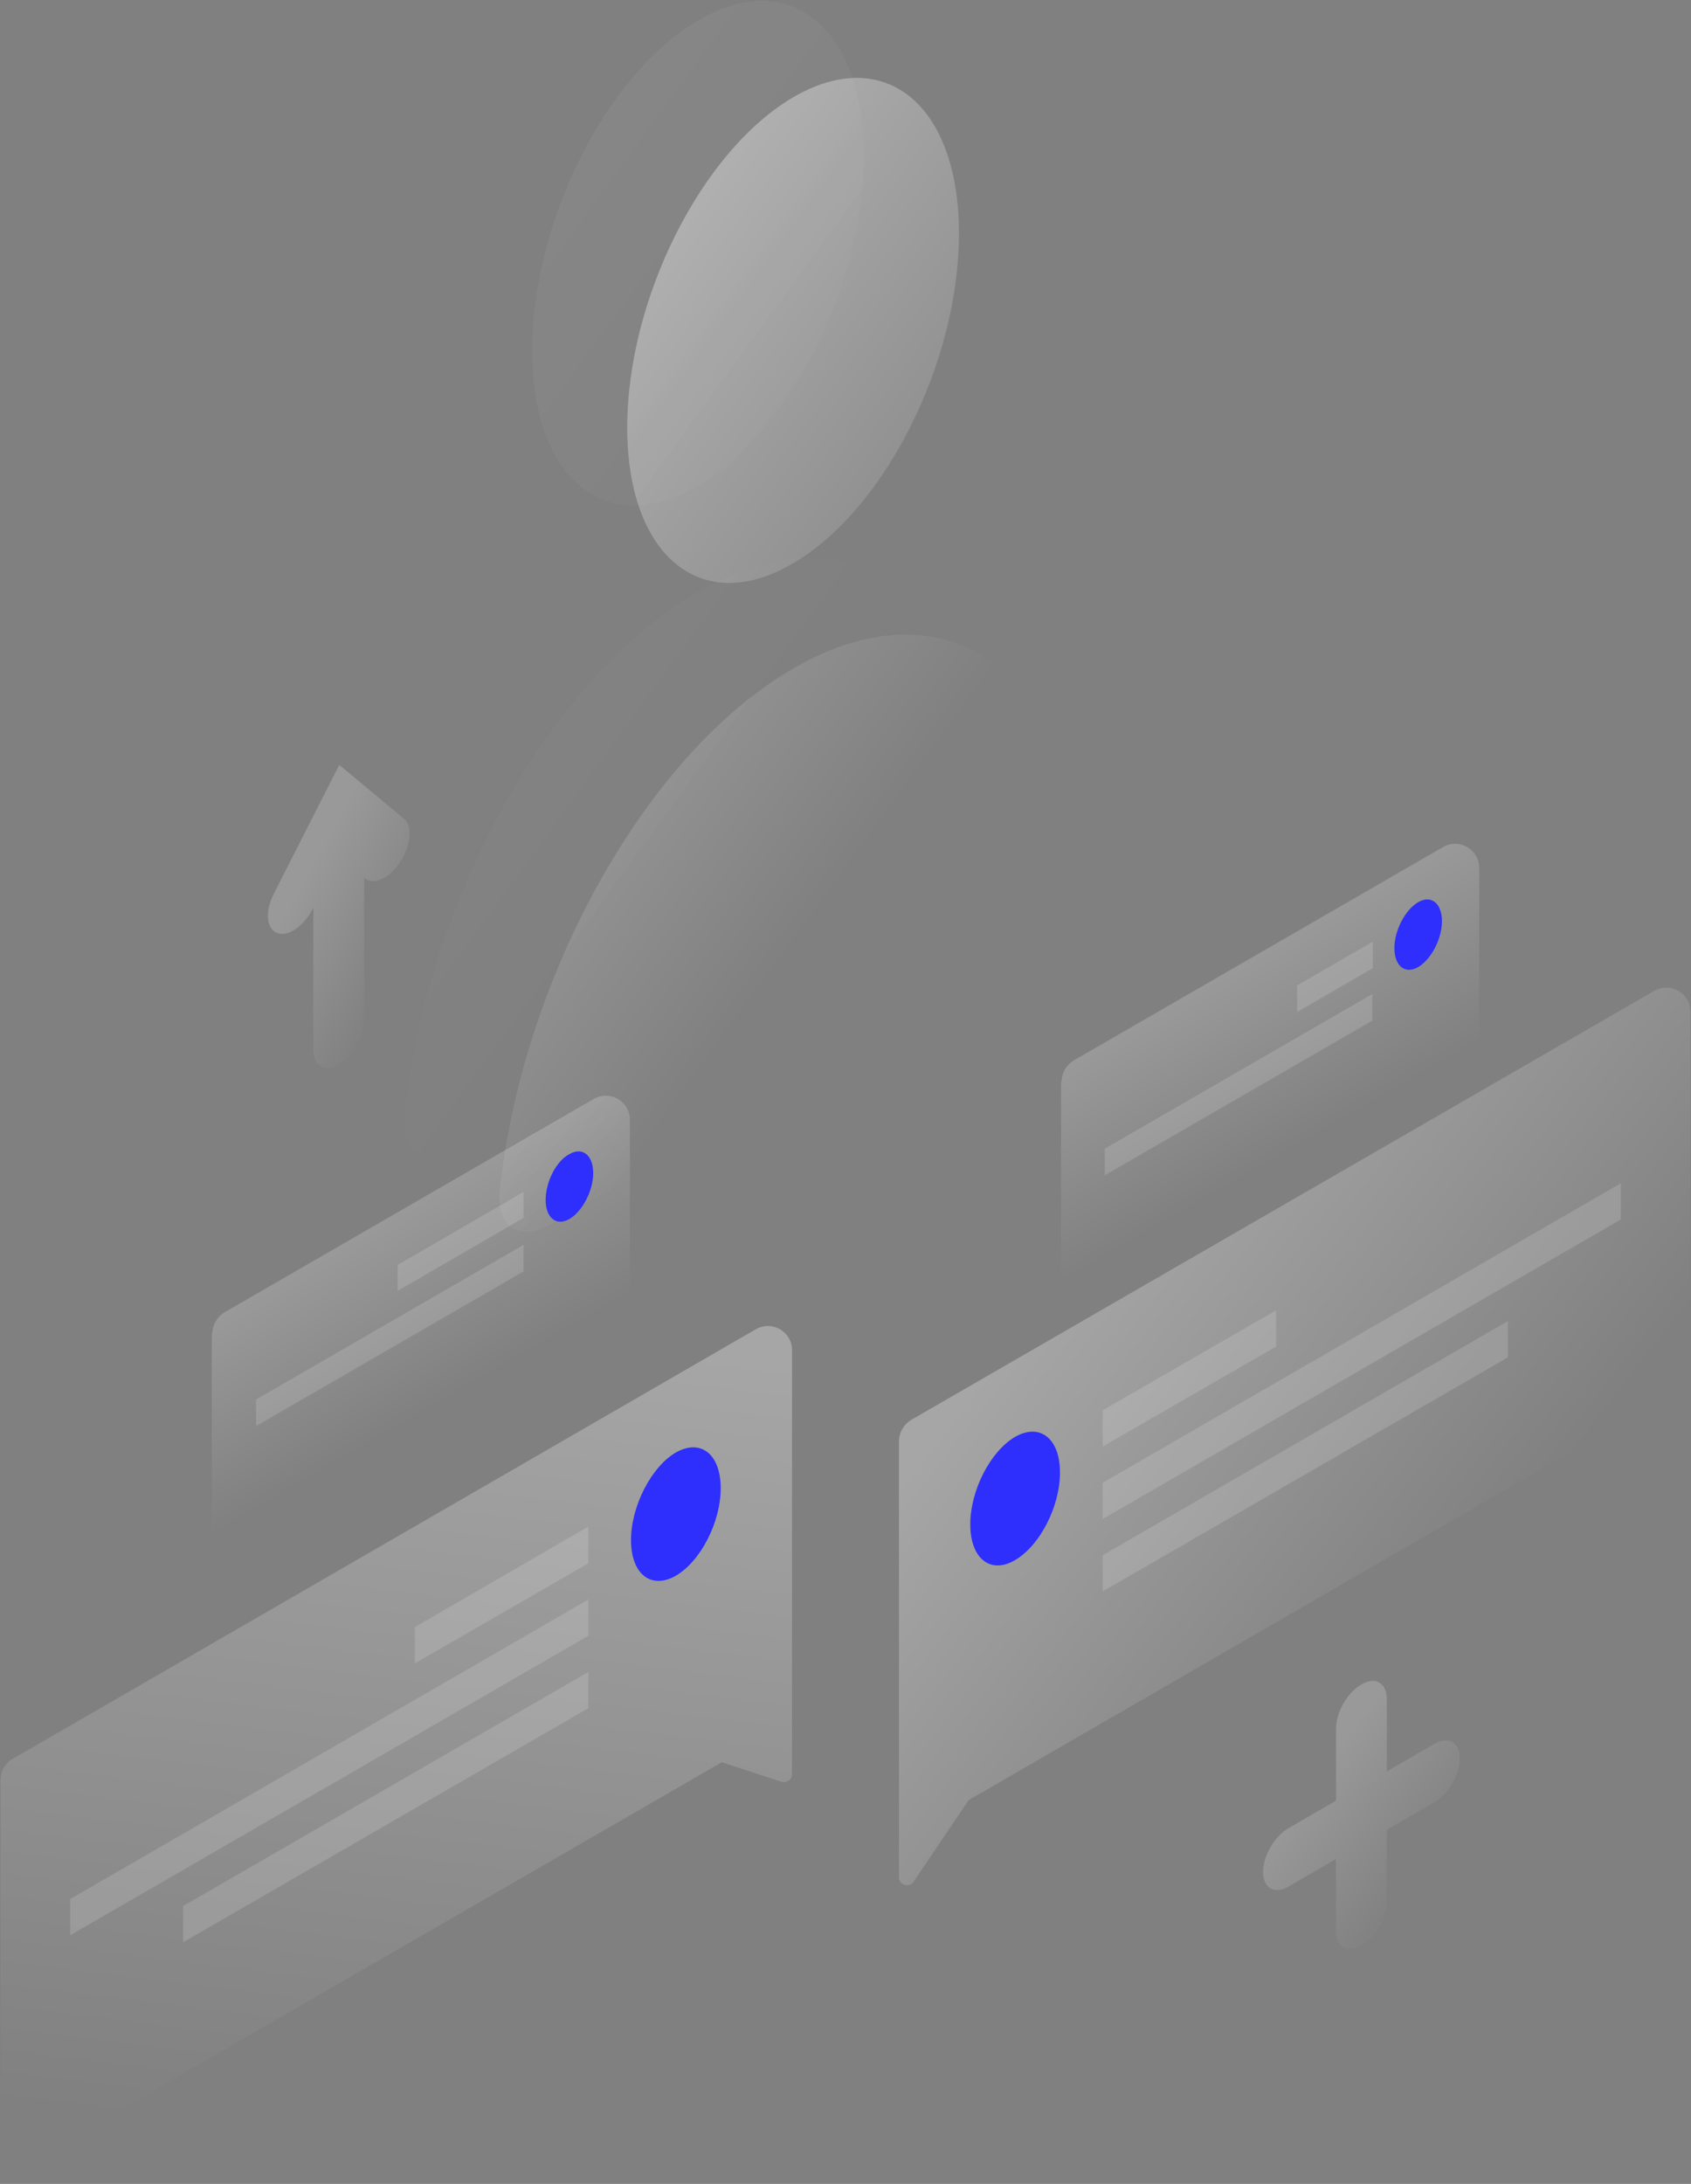 <?xml version="1.0" encoding="utf-8"?>
<!-- Generator: Adobe Illustrator 24.0.1, SVG Export Plug-In . SVG Version: 6.00 Build 0)  -->
<svg version="1.1" id="Layer_1" xmlns="http://www.w3.org/2000/svg" xmlns:xlink="http://www.w3.org/1999/xlink" x="0px" y="0px"
	 viewBox="0 0 313 404" style="enable-background:new 0 0 313 404;" xml:space="preserve">
<rect x="0" y="0" width="313" height="404" fill="#808080" stroke="none"/>
<style type="text/css">
	.st0{opacity:0.5;fill:url(#SVGID_1_);enable-background:new    ;}
	.st1{opacity:0.5;fill:url(#SVGID_2_);enable-background:new    ;}
	.st2{opacity:7.000000e-02;fill:url(#SVGID_3_);enable-background:new    ;}
	.st3{opacity:7.000000e-02;fill:url(#SVGID_4_);enable-background:new    ;}
	.st4{opacity:0.2;fill:url(#SVGID_5_);enable-background:new    ;}
	.st5{fill:#2E2EFD;}
	.st6{opacity:0.15;fill:#FEFEFE;enable-background:new    ;}
	.st7{opacity:0.2;fill:url(#SVGID_6_);enable-background:new    ;}
	.st8{opacity:0.3;fill:url(#SVGID_7_);enable-background:new    ;}
	.st9{opacity:0.3;fill:url(#SVGID_8_);enable-background:new    ;}
	.st10{opacity:0.2;fill:url(#SVGID_9_);enable-background:new    ;}
	.st11{opacity:0.2;fill:url(#SVGID_10_);enable-background:new    ;}
</style>
<linearGradient id="SVGID_1_" gradientUnits="userSpaceOnUse" x1="33.61" y1="306.213" x2="144.832" y2="225.101" gradientTransform="matrix(1 0 0 -1 0 404)">
	<stop  offset="0" style="stop-color:#FFFFFF"/>
	<stop  offset="1" style="stop-color:#FFFFFF;stop-opacity:0"/>
</linearGradient>
<path class="st0" d="M146.6,123.8c27.4-16,50-1,54,33.4c0.7,6-3.8,13.8-9.4,17.1l-89.3,52.2c-5.5,3.2-10.1,0.6-9.4-6.2
	C96.6,181.3,119.2,139.8,146.6,123.8z"/>
<linearGradient id="SVGID_2_" gradientUnits="userSpaceOnUse" x1="90.281" y1="384.101" x2="201.504" y2="302.989" gradientTransform="matrix(1 0 0 -1 0 404)">
	<stop  offset="0" style="stop-color:#FFFFFF"/>
	<stop  offset="1" style="stop-color:#FFFFFF;stop-opacity:0"/>
</linearGradient>
<path class="st1" d="M116.1,79.1c0,23.8,13.8,35.1,30.7,25.1c17-9.9,30.7-37.2,30.7-61S163.8,8.1,146.8,18
	C129.8,28,116.1,55.3,116.1,79.1z"/>
<linearGradient id="SVGID_3_" gradientUnits="userSpaceOnUse" x1="16.016" y1="320.501" x2="127.238" y2="239.389" gradientTransform="matrix(1 0 0 -1 0 404)">
	<stop  offset="0" style="stop-color:#FFFFFF"/>
	<stop  offset="1" style="stop-color:#FFFFFF;stop-opacity:0"/>
</linearGradient>
<path class="st2" d="M129,109.6c27.4-16,50-1,54,33.4c0.7,6-3.8,13.8-9.4,17.1l-89.3,52.2c-5.5,3.2-10.1,0.6-9.4-6.2
	C79,167,101.6,125.5,129,109.6z"/>
<linearGradient id="SVGID_4_" gradientUnits="userSpaceOnUse" x1="72.687" y1="398.389" x2="183.909" y2="317.277" gradientTransform="matrix(1 0 0 -1 0 404)">
	<stop  offset="0" style="stop-color:#FFFFFF"/>
	<stop  offset="1" style="stop-color:#FFFFFF;stop-opacity:0"/>
</linearGradient>
<path class="st3" d="M98.5,64.8c0,23.8,13.8,35.1,30.7,25.1s30.7-37.2,30.7-61c0-23.8-13.8-35.1-30.7-25.1
	C112.2,13.7,98.5,41,98.5,64.8z"/>
<linearGradient id="SVGID_5_" gradientUnits="userSpaceOnUse" x1="67.838" y1="176.421" x2="85.303" y2="146.17" gradientTransform="matrix(1 0 0 -1 0 404)">
	<stop  offset="0" style="stop-color:#FFFFFF"/>
	<stop  offset="1" style="stop-color:#FFFFFF;stop-opacity:0"/>
</linearGradient>
<path class="st4" d="M39.3,246.7c0-1.6,0.9-3.1,2.2-3.9l68.4-39.5c3-1.7,6.7,0.4,6.7,3.9v32.6l-77.4,44.7V246.7z"/>
<path class="st5" d="M101,222c0,3.3,2,4.9,4.4,3.5c2.4-1.4,4.4-5.2,4.4-8.5c0-3.3-2-4.9-4.4-3.5C102.9,214.8,101,218.7,101,222z"/>
<path class="st6" d="M96.9,220.5L73.6,234v4.8l23.3-13.5L96.9,220.5z"/>
<path class="st6" d="M96.9,230.3l-49.5,28.6v4.9l49.5-28.6V230.3z"/>
<linearGradient id="SVGID_6_" gradientUnits="userSpaceOnUse" x1="224.978" y1="222.993" x2="242.435" y2="192.757" gradientTransform="matrix(1 0 0 -1 0 404)">
	<stop  offset="0" style="stop-color:#FFFFFF"/>
	<stop  offset="1" style="stop-color:#FFFFFF;stop-opacity:0"/>
</linearGradient>
<path class="st7" d="M196.5,200.1c0-1.6,0.9-3.1,2.2-3.9l68.4-39.5c3-1.7,6.7,0.4,6.7,3.9v32.6l-77.4,44.7V200.1z"/>
<path class="st5" d="M258.1,175.4c0,3.3,2,4.9,4.4,3.5c2.4-1.4,4.4-5.2,4.4-8.5c0-3.3-2-4.9-4.4-3.5
	C260.1,168.3,258.1,172.1,258.1,175.4z"/>
<path class="st6" d="M254.1,174.2l-14,8.1v4.9l14-8.1V174.2z"/>
<path class="st6" d="M254,183.9l-49.5,28.6v4.9l49.5-28.6V183.9z"/>
<linearGradient id="SVGID_7_" gradientUnits="userSpaceOnUse" x1="83.677" y1="159.451" x2="64.716" y2="5.699" gradientTransform="matrix(1 0 0 -1 0 404)">
	<stop  offset="0" style="stop-color:#FFFFFF"/>
	<stop  offset="1" style="stop-color:#FFFFFF;stop-opacity:0"/>
</linearGradient>
<path class="st8" d="M146.6,249.8c0-3.5-3.7-5.6-6.7-3.9L2.3,325.4c-1.4,0.8-2.2,2.3-2.2,3.9l0,73.8L133.6,326l11,3.6
	c1,0.3,2-0.4,2-1.4L146.6,249.8z"/>
<path class="st5" d="M116.8,284.9c0,6.3,3.7,9.2,8.3,6.6c4.6-2.7,8.3-9.9,8.3-16.2c0-6.3-3.7-9.2-8.3-6.6
	C120.6,271.3,116.8,278.6,116.8,284.9z"/>
<path class="st6" d="M108.9,282.4L76.8,301v6.7l32.1-18.5V282.4z"/>
<path class="st6" d="M108.9,295.9L13,351.3v6.7l95.9-55.4V295.9z"/>
<path class="st6" d="M108.9,309.3l-75,43.3v6.7l75-43.3V309.3z"/>
<linearGradient id="SVGID_8_" gradientUnits="userSpaceOnUse" x1="198.024" y1="170.133" x2="273.73" y2="110.873" gradientTransform="matrix(1 0 0 -1 0 404)">
	<stop  offset="0" style="stop-color:#FFFFFF"/>
	<stop  offset="1" style="stop-color:#FFFFFF;stop-opacity:0"/>
</linearGradient>
<path class="st9" d="M166.4,266.6c0-1.6,0.9-3.1,2.2-3.9l137.6-79.4c3-1.7,6.7,0.4,6.7,3.9l0,68.6L179.3,333l-10.2,15.1
	c-0.8,1.2-2.7,0.6-2.7-0.8L166.4,266.6z"/>
<path class="st5" d="M196.2,272.4c0,6.3-3.7,13.5-8.3,16.2c-4.6,2.7-8.3-0.3-8.3-6.6c0-6.3,3.7-13.5,8.3-16.2
	C192.5,263.2,196.2,266.1,196.2,272.4z"/>
<path class="st6" d="M204.1,260.9l32.1-18.5v6.7l-32.1,18.5V260.9z"/>
<path class="st6" d="M204.1,274.3l95.9-55.4v6.7L204.1,281L204.1,274.3z"/>
<path class="st6" d="M204.1,287.7l75-43.3v6.7l-75,43.3V287.7z"/>
<linearGradient id="SVGID_9_" gradientUnits="userSpaceOnUse" x1="242.88" y1="75.427" x2="265.677" y2="57.44" gradientTransform="matrix(1 0 0 -1 0 404)">
	<stop  offset="0" style="stop-color:#FFFFFF"/>
	<stop  offset="1" style="stop-color:#FFFFFF;stop-opacity:0"/>
</linearGradient>
<path class="st10" d="M252,311.6c-2.6,1.5-4.7,5.1-4.7,8.2v13.3l-8.8,5.1c-2.6,1.5-4.7,5.1-4.7,8.1c0,3,2.1,4.2,4.7,2.7l8.8-5.1
	v13.3c0,3,2.1,4.2,4.7,2.7c2.6-1.5,4.7-5.1,4.7-8.1v-13.3l8.8-5.1c2.6-1.5,4.7-5.1,4.7-8.1c0-3-2.1-4.2-4.7-2.7l-8.8,5.1v-13.3
	C256.7,311.3,254.6,310.1,252,311.6z"/>
<linearGradient id="SVGID_10_" gradientUnits="userSpaceOnUse" x1="54.21" y1="238.535" x2="76.293" y2="226.228" gradientTransform="matrix(1 0 0 -1 0 404)">
	<stop  offset="0" style="stop-color:#FFFFFF"/>
	<stop  offset="1" style="stop-color:#FFFFFF;stop-opacity:0"/>
</linearGradient>
<path class="st11" d="M62.8,141.5l-12.1,23.8c-1.7,3.3-1.4,6.5,0.6,7.3c2,0.8,5-1.3,6.6-4.5l0.1-0.3v26.4c0,3,2.1,4.2,4.7,2.7
	c2.6-1.5,4.7-5.1,4.7-8.1v-26.4l0.1,0.1c1.7,1.3,4.7,0,6.6-3.1c2-3.1,2.3-6.7,0.6-8L62.8,141.5z"/>
</svg>
